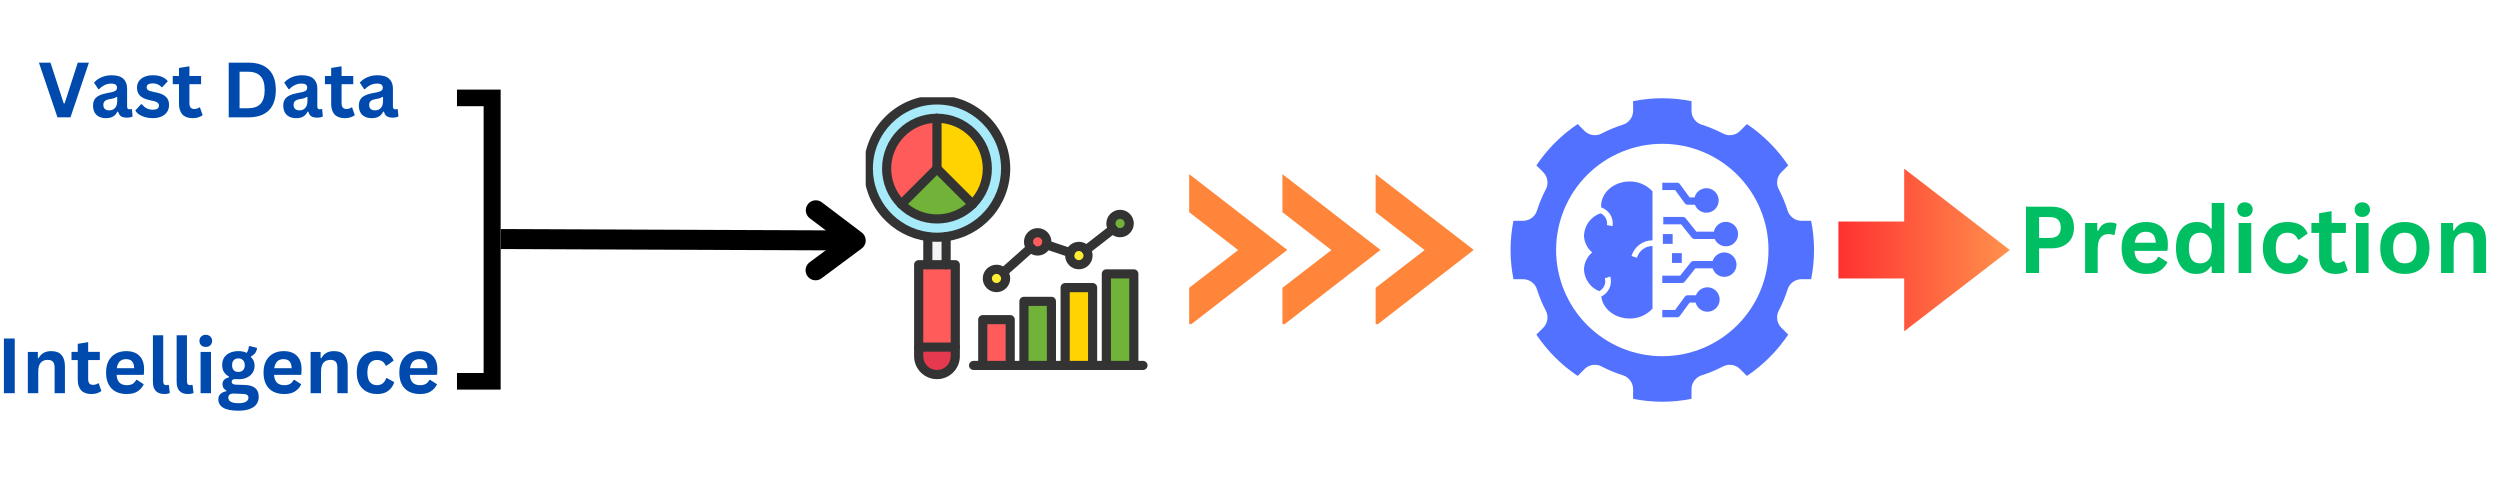 <svg xmlns="http://www.w3.org/2000/svg" xmlns:xlink="http://www.w3.org/1999/xlink" width="500" zoomAndPan="magnify" viewBox="0 0 375 75" height="100" preserveAspectRatio="xMidYMid meet" version="1.0"><defs><g/><clipPath id="ec7fed1220"><path d="M 226.441 14.594 L 272.191 14.594 L 272.191 60.344 L 226.441 60.344 Z M 226.441 14.594 " clip-rule="nonzero"/></clipPath><clipPath id="3dced13062"><path d="M 275.758 25.305 L 301.473 25.305 L 301.473 49.695 L 275.758 49.695 Z M 275.758 25.305 " clip-rule="nonzero"/></clipPath><clipPath id="789efd1d69"><path d="M 301.473 37.5 L 285.629 25.305 L 285.629 33.227 L 275.758 33.227 L 275.758 41.773 L 285.629 41.773 L 285.629 49.695 Z M 301.473 37.5 " clip-rule="nonzero"/></clipPath><linearGradient x1="-0" gradientTransform="matrix(0.095, 0, 0, 0.095, 275.756, 25.305)" y1="0" x2="269.906" gradientUnits="userSpaceOnUse" y2="0" id="3adf8b91b0"><stop stop-opacity="1" stop-color="rgb(100%, 19.199%, 19.199%)" offset="0"/><stop stop-opacity="1" stop-color="rgb(100%, 19.345%, 19.241%)" offset="0.008"/><stop stop-opacity="1" stop-color="rgb(100%, 19.64%, 19.328%)" offset="0.016"/><stop stop-opacity="1" stop-color="rgb(100%, 19.934%, 19.414%)" offset="0.023"/><stop stop-opacity="1" stop-color="rgb(100%, 20.23%, 19.499%)" offset="0.031"/><stop stop-opacity="1" stop-color="rgb(100%, 20.525%, 19.586%)" offset="0.039"/><stop stop-opacity="1" stop-color="rgb(100%, 20.819%, 19.672%)" offset="0.047"/><stop stop-opacity="1" stop-color="rgb(100%, 21.114%, 19.757%)" offset="0.055"/><stop stop-opacity="1" stop-color="rgb(100%, 21.408%, 19.844%)" offset="0.062"/><stop stop-opacity="1" stop-color="rgb(100%, 21.703%, 19.93%)" offset="0.07"/><stop stop-opacity="1" stop-color="rgb(100%, 21.997%, 20.015%)" offset="0.078"/><stop stop-opacity="1" stop-color="rgb(100%, 22.292%, 20.102%)" offset="0.086"/><stop stop-opacity="1" stop-color="rgb(100%, 22.586%, 20.187%)" offset="0.094"/><stop stop-opacity="1" stop-color="rgb(100%, 22.881%, 20.273%)" offset="0.102"/><stop stop-opacity="1" stop-color="rgb(100%, 23.175%, 20.36%)" offset="0.109"/><stop stop-opacity="1" stop-color="rgb(100%, 23.47%, 20.445%)" offset="0.117"/><stop stop-opacity="1" stop-color="rgb(100%, 23.764%, 20.531%)" offset="0.125"/><stop stop-opacity="1" stop-color="rgb(100%, 24.059%, 20.618%)" offset="0.133"/><stop stop-opacity="1" stop-color="rgb(100%, 24.353%, 20.703%)" offset="0.141"/><stop stop-opacity="1" stop-color="rgb(100%, 24.648%, 20.789%)" offset="0.148"/><stop stop-opacity="1" stop-color="rgb(100%, 24.942%, 20.874%)" offset="0.156"/><stop stop-opacity="1" stop-color="rgb(100%, 25.237%, 20.961%)" offset="0.164"/><stop stop-opacity="1" stop-color="rgb(100%, 25.531%, 21.046%)" offset="0.172"/><stop stop-opacity="1" stop-color="rgb(100%, 25.826%, 21.132%)" offset="0.18"/><stop stop-opacity="1" stop-color="rgb(100%, 26.12%, 21.219%)" offset="0.188"/><stop stop-opacity="1" stop-color="rgb(100%, 26.414%, 21.304%)" offset="0.195"/><stop stop-opacity="1" stop-color="rgb(100%, 26.709%, 21.39%)" offset="0.203"/><stop stop-opacity="1" stop-color="rgb(100%, 27.003%, 21.477%)" offset="0.211"/><stop stop-opacity="1" stop-color="rgb(100%, 27.298%, 21.562%)" offset="0.219"/><stop stop-opacity="1" stop-color="rgb(100%, 27.592%, 21.648%)" offset="0.227"/><stop stop-opacity="1" stop-color="rgb(100%, 27.887%, 21.735%)" offset="0.234"/><stop stop-opacity="1" stop-color="rgb(100%, 28.181%, 21.82%)" offset="0.242"/><stop stop-opacity="1" stop-color="rgb(100%, 28.476%, 21.906%)" offset="0.25"/><stop stop-opacity="1" stop-color="rgb(100%, 28.77%, 21.992%)" offset="0.258"/><stop stop-opacity="1" stop-color="rgb(100%, 29.065%, 22.078%)" offset="0.266"/><stop stop-opacity="1" stop-color="rgb(100%, 29.359%, 22.163%)" offset="0.273"/><stop stop-opacity="1" stop-color="rgb(100%, 29.654%, 22.25%)" offset="0.281"/><stop stop-opacity="1" stop-color="rgb(100%, 29.948%, 22.336%)" offset="0.289"/><stop stop-opacity="1" stop-color="rgb(100%, 30.243%, 22.421%)" offset="0.297"/><stop stop-opacity="1" stop-color="rgb(100%, 30.537%, 22.508%)" offset="0.305"/><stop stop-opacity="1" stop-color="rgb(100%, 30.832%, 22.594%)" offset="0.312"/><stop stop-opacity="1" stop-color="rgb(100%, 31.126%, 22.679%)" offset="0.32"/><stop stop-opacity="1" stop-color="rgb(100%, 31.421%, 22.766%)" offset="0.328"/><stop stop-opacity="1" stop-color="rgb(100%, 31.715%, 22.852%)" offset="0.336"/><stop stop-opacity="1" stop-color="rgb(100%, 32.01%, 22.937%)" offset="0.344"/><stop stop-opacity="1" stop-color="rgb(100%, 32.304%, 23.022%)" offset="0.352"/><stop stop-opacity="1" stop-color="rgb(100%, 32.6%, 23.109%)" offset="0.359"/><stop stop-opacity="1" stop-color="rgb(100%, 32.895%, 23.195%)" offset="0.367"/><stop stop-opacity="1" stop-color="rgb(100%, 33.189%, 23.28%)" offset="0.375"/><stop stop-opacity="1" stop-color="rgb(100%, 33.484%, 23.367%)" offset="0.383"/><stop stop-opacity="1" stop-color="rgb(100%, 33.778%, 23.453%)" offset="0.391"/><stop stop-opacity="1" stop-color="rgb(100%, 34.073%, 23.538%)" offset="0.398"/><stop stop-opacity="1" stop-color="rgb(100%, 34.367%, 23.625%)" offset="0.406"/><stop stop-opacity="1" stop-color="rgb(100%, 34.662%, 23.711%)" offset="0.414"/><stop stop-opacity="1" stop-color="rgb(100%, 34.956%, 23.796%)" offset="0.422"/><stop stop-opacity="1" stop-color="rgb(100%, 35.251%, 23.883%)" offset="0.43"/><stop stop-opacity="1" stop-color="rgb(100%, 35.545%, 23.969%)" offset="0.438"/><stop stop-opacity="1" stop-color="rgb(100%, 35.84%, 24.054%)" offset="0.445"/><stop stop-opacity="1" stop-color="rgb(100%, 36.134%, 24.141%)" offset="0.453"/><stop stop-opacity="1" stop-color="rgb(100%, 36.429%, 24.226%)" offset="0.461"/><stop stop-opacity="1" stop-color="rgb(100%, 36.723%, 24.312%)" offset="0.469"/><stop stop-opacity="1" stop-color="rgb(100%, 37.018%, 24.399%)" offset="0.477"/><stop stop-opacity="1" stop-color="rgb(100%, 37.312%, 24.484%)" offset="0.484"/><stop stop-opacity="1" stop-color="rgb(100%, 37.607%, 24.57%)" offset="0.492"/><stop stop-opacity="1" stop-color="rgb(100%, 37.901%, 24.657%)" offset="0.5"/><stop stop-opacity="1" stop-color="rgb(100%, 38.196%, 24.742%)" offset="0.508"/><stop stop-opacity="1" stop-color="rgb(100%, 38.49%, 24.828%)" offset="0.516"/><stop stop-opacity="1" stop-color="rgb(100%, 38.785%, 24.915%)" offset="0.523"/><stop stop-opacity="1" stop-color="rgb(100%, 39.079%, 25%)" offset="0.531"/><stop stop-opacity="1" stop-color="rgb(100%, 39.374%, 25.085%)" offset="0.539"/><stop stop-opacity="1" stop-color="rgb(100%, 39.668%, 25.171%)" offset="0.547"/><stop stop-opacity="1" stop-color="rgb(100%, 39.963%, 25.258%)" offset="0.555"/><stop stop-opacity="1" stop-color="rgb(100%, 40.257%, 25.343%)" offset="0.562"/><stop stop-opacity="1" stop-color="rgb(100%, 40.552%, 25.429%)" offset="0.57"/><stop stop-opacity="1" stop-color="rgb(100%, 40.846%, 25.516%)" offset="0.578"/><stop stop-opacity="1" stop-color="rgb(100%, 41.141%, 25.601%)" offset="0.586"/><stop stop-opacity="1" stop-color="rgb(100%, 41.435%, 25.687%)" offset="0.594"/><stop stop-opacity="1" stop-color="rgb(100%, 41.73%, 25.774%)" offset="0.602"/><stop stop-opacity="1" stop-color="rgb(100%, 42.024%, 25.859%)" offset="0.609"/><stop stop-opacity="1" stop-color="rgb(100%, 42.319%, 25.945%)" offset="0.617"/><stop stop-opacity="1" stop-color="rgb(100%, 42.613%, 26.031%)" offset="0.625"/><stop stop-opacity="1" stop-color="rgb(100%, 42.908%, 26.117%)" offset="0.633"/><stop stop-opacity="1" stop-color="rgb(100%, 43.202%, 26.202%)" offset="0.641"/><stop stop-opacity="1" stop-color="rgb(100%, 43.497%, 26.289%)" offset="0.648"/><stop stop-opacity="1" stop-color="rgb(100%, 43.791%, 26.375%)" offset="0.656"/><stop stop-opacity="1" stop-color="rgb(100%, 44.086%, 26.46%)" offset="0.664"/><stop stop-opacity="1" stop-color="rgb(100%, 44.38%, 26.547%)" offset="0.672"/><stop stop-opacity="1" stop-color="rgb(100%, 44.675%, 26.633%)" offset="0.68"/><stop stop-opacity="1" stop-color="rgb(100%, 44.971%, 26.718%)" offset="0.688"/><stop stop-opacity="1" stop-color="rgb(100%, 45.265%, 26.805%)" offset="0.695"/><stop stop-opacity="1" stop-color="rgb(100%, 45.56%, 26.891%)" offset="0.703"/><stop stop-opacity="1" stop-color="rgb(100%, 45.854%, 26.976%)" offset="0.711"/><stop stop-opacity="1" stop-color="rgb(100%, 46.149%, 27.063%)" offset="0.719"/><stop stop-opacity="1" stop-color="rgb(100%, 46.443%, 27.148%)" offset="0.727"/><stop stop-opacity="1" stop-color="rgb(100%, 46.738%, 27.234%)" offset="0.734"/><stop stop-opacity="1" stop-color="rgb(100%, 47.032%, 27.319%)" offset="0.742"/><stop stop-opacity="1" stop-color="rgb(100%, 47.327%, 27.406%)" offset="0.75"/><stop stop-opacity="1" stop-color="rgb(100%, 47.621%, 27.492%)" offset="0.758"/><stop stop-opacity="1" stop-color="rgb(100%, 47.916%, 27.577%)" offset="0.766"/><stop stop-opacity="1" stop-color="rgb(100%, 48.21%, 27.664%)" offset="0.773"/><stop stop-opacity="1" stop-color="rgb(100%, 48.505%, 27.75%)" offset="0.781"/><stop stop-opacity="1" stop-color="rgb(100%, 48.799%, 27.835%)" offset="0.789"/><stop stop-opacity="1" stop-color="rgb(100%, 49.094%, 27.922%)" offset="0.797"/><stop stop-opacity="1" stop-color="rgb(100%, 49.388%, 28.008%)" offset="0.805"/><stop stop-opacity="1" stop-color="rgb(100%, 49.683%, 28.093%)" offset="0.812"/><stop stop-opacity="1" stop-color="rgb(100%, 49.977%, 28.18%)" offset="0.82"/><stop stop-opacity="1" stop-color="rgb(100%, 50.272%, 28.265%)" offset="0.828"/><stop stop-opacity="1" stop-color="rgb(100%, 50.566%, 28.351%)" offset="0.836"/><stop stop-opacity="1" stop-color="rgb(100%, 50.861%, 28.438%)" offset="0.844"/><stop stop-opacity="1" stop-color="rgb(100%, 51.155%, 28.523%)" offset="0.852"/><stop stop-opacity="1" stop-color="rgb(100%, 51.45%, 28.609%)" offset="0.859"/><stop stop-opacity="1" stop-color="rgb(100%, 51.744%, 28.696%)" offset="0.867"/><stop stop-opacity="1" stop-color="rgb(100%, 52.039%, 28.781%)" offset="0.875"/><stop stop-opacity="1" stop-color="rgb(100%, 52.333%, 28.867%)" offset="0.883"/><stop stop-opacity="1" stop-color="rgb(100%, 52.628%, 28.954%)" offset="0.891"/><stop stop-opacity="1" stop-color="rgb(100%, 52.922%, 29.039%)" offset="0.898"/><stop stop-opacity="1" stop-color="rgb(100%, 53.217%, 29.124%)" offset="0.906"/><stop stop-opacity="1" stop-color="rgb(100%, 53.511%, 29.211%)" offset="0.914"/><stop stop-opacity="1" stop-color="rgb(100%, 53.806%, 29.297%)" offset="0.922"/><stop stop-opacity="1" stop-color="rgb(100%, 54.1%, 29.382%)" offset="0.93"/><stop stop-opacity="1" stop-color="rgb(100%, 54.395%, 29.468%)" offset="0.938"/><stop stop-opacity="1" stop-color="rgb(100%, 54.689%, 29.555%)" offset="0.945"/><stop stop-opacity="1" stop-color="rgb(100%, 54.984%, 29.64%)" offset="0.953"/><stop stop-opacity="1" stop-color="rgb(100%, 55.278%, 29.726%)" offset="0.961"/><stop stop-opacity="1" stop-color="rgb(100%, 55.573%, 29.813%)" offset="0.969"/><stop stop-opacity="1" stop-color="rgb(100%, 55.867%, 29.898%)" offset="0.977"/><stop stop-opacity="1" stop-color="rgb(100%, 56.161%, 29.984%)" offset="0.984"/><stop stop-opacity="1" stop-color="rgb(100%, 56.456%, 30.07%)" offset="0.992"/><stop stop-opacity="1" stop-color="rgb(100%, 56.75%, 30.156%)" offset="1"/></linearGradient><clipPath id="522f784f82"><path d="M 130 14.594 L 151 14.594 L 151 36 L 130 36 Z M 130 14.594 " clip-rule="nonzero"/></clipPath><clipPath id="d8fd18c2fe"><path d="M 129.855 14.594 L 152 14.594 L 152 37 L 129.855 37 Z M 129.855 14.594 " clip-rule="nonzero"/></clipPath><clipPath id="284d1069e8"><path d="M 145 54 L 172.605 54 L 172.605 56 L 145 56 Z M 145 54 " clip-rule="nonzero"/></clipPath><clipPath id="e78f05093e"><path d="M 178.25 26.121 L 221 26.121 L 221 48.621 L 178.25 48.621 Z M 178.25 26.121 " clip-rule="nonzero"/></clipPath><clipPath id="863bdf267b"><path d="M 68.547 13.445 L 75.098 13.445 L 75.098 58.445 L 68.547 58.445 Z M 68.547 13.445 " clip-rule="nonzero"/></clipPath></defs><path fill="#5271ff" d="M 252.719 30.484 C 252.828 30.633 252.977 30.711 253.164 30.711 L 254.242 30.711 C 254.293 30.844 254.355 30.973 254.438 31.094 C 254.52 31.215 254.613 31.324 254.719 31.422 C 254.828 31.52 254.945 31.605 255.07 31.676 C 255.199 31.746 255.332 31.801 255.473 31.84 C 255.613 31.879 255.754 31.902 255.902 31.906 C 256.047 31.91 256.191 31.898 256.332 31.867 C 256.477 31.84 256.613 31.793 256.742 31.73 C 256.875 31.672 256.996 31.594 257.109 31.504 C 257.223 31.414 257.324 31.309 257.414 31.195 C 257.504 31.078 257.578 30.957 257.637 30.824 C 257.695 30.691 257.742 30.551 257.766 30.41 C 257.793 30.266 257.805 30.121 257.797 29.977 C 257.789 29.832 257.766 29.691 257.723 29.551 C 257.684 29.41 257.625 29.277 257.555 29.152 C 257.48 29.027 257.395 28.91 257.293 28.805 C 257.195 28.699 257.082 28.609 256.961 28.527 C 256.84 28.449 256.711 28.387 256.57 28.336 C 256.434 28.289 256.293 28.258 256.148 28.242 C 256.004 28.227 255.859 28.23 255.715 28.25 C 255.57 28.27 255.434 28.305 255.297 28.359 C 255.16 28.41 255.035 28.48 254.914 28.562 C 254.797 28.645 254.688 28.742 254.59 28.848 C 254.492 28.957 254.41 29.078 254.344 29.203 C 254.273 29.332 254.223 29.469 254.184 29.609 L 253.441 29.609 L 251.992 27.629 C 251.883 27.48 251.734 27.406 251.547 27.406 L 249.344 27.406 L 249.344 28.508 L 251.27 28.508 Z M 252.719 30.484 " fill-opacity="1" fill-rule="nonzero"/><path fill="#5271ff" d="M 258.879 33.277 C 258.668 33.277 258.461 33.312 258.262 33.383 C 258.062 33.453 257.883 33.559 257.719 33.691 C 257.555 33.824 257.418 33.984 257.309 34.164 C 257.199 34.344 257.125 34.539 257.082 34.746 L 254.453 34.746 L 252.859 32.75 C 252.75 32.613 252.605 32.543 252.43 32.543 L 249.492 32.543 L 249.492 33.645 L 252.164 33.645 L 253.758 35.641 C 253.871 35.777 254.012 35.848 254.191 35.848 L 257.199 35.848 C 257.289 36.051 257.41 36.23 257.566 36.391 C 257.719 36.551 257.898 36.676 258.098 36.77 C 258.297 36.863 258.508 36.922 258.73 36.941 C 258.949 36.957 259.168 36.938 259.379 36.879 C 259.594 36.816 259.789 36.723 259.969 36.59 C 260.145 36.457 260.297 36.301 260.418 36.113 C 260.539 35.93 260.621 35.73 260.672 35.512 C 260.719 35.297 260.727 35.078 260.699 34.859 C 260.668 34.641 260.598 34.434 260.492 34.238 C 260.387 34.043 260.254 33.875 260.086 33.727 C 259.918 33.582 259.73 33.473 259.523 33.395 C 259.316 33.316 259.102 33.277 258.879 33.277 Z M 258.879 33.277 " fill-opacity="1" fill-rule="nonzero"/><path fill="#5271ff" d="M 256.113 43.094 C 255.73 43.098 255.383 43.207 255.066 43.426 C 254.754 43.645 254.531 43.934 254.398 44.289 L 253.164 44.289 C 252.977 44.289 252.828 44.367 252.719 44.516 L 251.27 46.492 L 249.344 46.492 L 249.344 47.594 L 251.547 47.594 C 251.734 47.594 251.883 47.52 251.992 47.367 L 253.441 45.391 L 254.344 45.391 C 254.402 45.613 254.496 45.816 254.633 46.004 C 254.766 46.188 254.93 46.344 255.125 46.469 C 255.316 46.594 255.527 46.676 255.75 46.723 C 255.977 46.77 256.199 46.773 256.426 46.734 C 256.652 46.695 256.863 46.617 257.062 46.496 C 257.258 46.379 257.426 46.227 257.566 46.047 C 257.707 45.863 257.809 45.664 257.875 45.441 C 257.938 45.223 257.961 45 257.941 44.77 C 257.922 44.539 257.859 44.324 257.758 44.117 C 257.656 43.91 257.523 43.73 257.352 43.578 C 257.184 43.422 256.992 43.301 256.777 43.219 C 256.562 43.137 256.34 43.094 256.113 43.094 Z M 256.113 43.094 " fill-opacity="1" fill-rule="nonzero"/><path fill="#5271ff" d="M 258.641 37.867 C 258.242 37.867 257.879 37.988 257.559 38.223 C 257.238 38.461 257.02 38.77 256.898 39.152 L 254.043 39.152 C 253.867 39.152 253.723 39.219 253.613 39.359 L 252.016 41.355 L 249.344 41.355 L 249.344 42.453 L 252.281 42.453 C 252.457 42.453 252.602 42.387 252.711 42.25 L 254.309 40.254 L 256.898 40.254 C 256.969 40.469 257.074 40.664 257.215 40.844 C 257.355 41.02 257.523 41.164 257.719 41.281 C 257.918 41.395 258.125 41.469 258.352 41.508 C 258.574 41.543 258.797 41.539 259.02 41.492 C 259.242 41.445 259.445 41.359 259.637 41.238 C 259.828 41.113 259.988 40.961 260.125 40.777 C 260.258 40.594 260.355 40.395 260.414 40.176 C 260.473 39.957 260.488 39.734 260.465 39.508 C 260.441 39.281 260.379 39.07 260.277 38.867 C 260.172 38.664 260.039 38.488 259.867 38.336 C 259.699 38.184 259.512 38.07 259.297 37.988 C 259.086 37.906 258.867 37.867 258.641 37.867 Z M 258.641 37.867 " fill-opacity="1" fill-rule="nonzero"/><g clip-path="url(#ec7fed1220)"><path fill="#5271ff" d="M 270.195 33.117 C 269.711 33.109 269.281 32.961 268.898 32.668 C 268.516 32.375 268.258 32 268.125 31.535 C 267.785 30.469 267.355 29.438 266.84 28.441 C 266.605 28.02 266.523 27.57 266.586 27.094 C 266.648 26.617 266.848 26.203 267.184 25.855 L 268.234 24.805 C 266.57 22.34 264.508 20.273 262.039 18.609 L 260.988 19.66 C 260.641 19.996 260.23 20.195 259.75 20.258 C 259.273 20.324 258.824 20.238 258.402 20.004 C 257.406 19.488 256.375 19.059 255.309 18.719 C 254.848 18.586 254.469 18.328 254.176 17.945 C 253.883 17.562 253.734 17.133 253.727 16.652 L 253.727 15.172 C 250.805 14.594 247.883 14.594 244.965 15.172 L 244.965 16.652 C 244.957 17.133 244.805 17.562 244.512 17.945 C 244.223 18.328 243.844 18.586 243.383 18.719 C 242.312 19.059 241.281 19.488 240.289 20.004 C 239.867 20.238 239.418 20.324 238.938 20.258 C 238.461 20.195 238.047 19.996 237.703 19.66 L 236.652 18.609 C 234.184 20.273 232.117 22.34 230.457 24.805 L 231.508 25.855 C 231.84 26.203 232.039 26.617 232.105 27.094 C 232.168 27.57 232.082 28.02 231.852 28.441 C 231.332 29.438 230.906 30.469 230.566 31.535 C 230.43 32 230.172 32.375 229.793 32.668 C 229.41 32.961 228.977 33.109 228.496 33.117 L 227.02 33.117 C 226.438 36.039 226.438 38.961 227.02 41.879 L 228.496 41.879 C 228.977 41.891 229.41 42.039 229.793 42.332 C 230.172 42.625 230.43 43 230.566 43.461 C 230.906 44.531 231.332 45.562 231.852 46.555 C 232.082 46.977 232.168 47.43 232.105 47.906 C 232.039 48.383 231.84 48.797 231.508 49.141 L 230.457 50.191 C 232.117 52.66 234.184 54.727 236.652 56.391 L 237.703 55.34 C 238.047 55.004 238.461 54.805 238.938 54.738 C 239.418 54.676 239.867 54.762 240.289 54.992 C 241.281 55.512 242.312 55.938 243.383 56.277 C 243.844 56.414 244.223 56.672 244.512 57.055 C 244.805 57.438 244.957 57.867 244.965 58.348 L 244.965 59.824 C 247.883 60.406 250.805 60.406 253.727 59.824 L 253.727 58.348 C 253.734 57.867 253.883 57.438 254.176 57.055 C 254.469 56.672 254.848 56.414 255.309 56.277 C 256.375 55.938 257.406 55.512 258.402 54.992 C 258.824 54.762 259.273 54.676 259.75 54.738 C 260.23 54.805 260.641 55.004 260.988 55.34 L 262.039 56.391 C 264.508 54.727 266.57 52.66 268.234 50.191 L 267.184 49.141 C 266.848 48.797 266.648 48.383 266.586 47.906 C 266.523 47.43 266.605 46.977 266.84 46.555 C 267.355 45.562 267.785 44.531 268.125 43.461 C 268.258 43 268.516 42.625 268.898 42.332 C 269.281 42.039 269.711 41.891 270.195 41.879 L 271.672 41.879 C 272.25 38.961 272.25 36.039 271.672 33.117 Z M 249.344 53.43 C 248.824 53.43 248.301 53.406 247.785 53.352 C 247.266 53.301 246.75 53.227 246.238 53.125 C 245.727 53.023 245.219 52.895 244.719 52.742 C 244.223 52.594 243.73 52.418 243.25 52.219 C 242.766 52.02 242.297 51.793 241.836 51.551 C 241.375 51.305 240.93 51.035 240.496 50.746 C 240.062 50.457 239.641 50.145 239.238 49.812 C 238.836 49.484 238.449 49.133 238.082 48.766 C 237.711 48.395 237.363 48.008 237.031 47.605 C 236.699 47.203 236.391 46.785 236.098 46.352 C 235.809 45.918 235.543 45.469 235.297 45.008 C 235.051 44.551 234.828 44.078 234.629 43.598 C 234.426 43.113 234.254 42.625 234.102 42.125 C 233.949 41.625 233.824 41.121 233.723 40.609 C 233.617 40.098 233.543 39.582 233.492 39.062 C 233.441 38.543 233.414 38.023 233.414 37.5 C 233.414 36.977 233.441 36.457 233.492 35.938 C 233.543 35.418 233.617 34.902 233.723 34.391 C 233.824 33.879 233.949 33.375 234.102 32.875 C 234.254 32.375 234.426 31.887 234.629 31.402 C 234.828 30.922 235.051 30.449 235.297 29.992 C 235.543 29.531 235.809 29.082 236.098 28.648 C 236.391 28.215 236.699 27.797 237.031 27.395 C 237.363 26.992 237.711 26.605 238.082 26.234 C 238.449 25.867 238.836 25.516 239.238 25.184 C 239.641 24.855 240.062 24.543 240.496 24.254 C 240.93 23.965 241.375 23.695 241.836 23.449 C 242.297 23.203 242.766 22.98 243.25 22.781 C 243.73 22.582 244.223 22.406 244.719 22.254 C 245.219 22.105 245.727 21.977 246.238 21.875 C 246.75 21.773 247.266 21.699 247.785 21.645 C 248.301 21.594 248.824 21.57 249.344 21.57 C 249.867 21.57 250.387 21.594 250.906 21.645 C 251.426 21.699 251.941 21.773 252.453 21.875 C 252.965 21.977 253.469 22.105 253.969 22.254 C 254.469 22.406 254.961 22.582 255.441 22.781 C 255.922 22.98 256.395 23.203 256.855 23.449 C 257.316 23.695 257.762 23.965 258.195 24.254 C 258.629 24.543 259.047 24.855 259.449 25.184 C 259.855 25.516 260.242 25.867 260.609 26.234 C 260.977 26.605 261.328 26.992 261.66 27.395 C 261.988 27.797 262.301 28.215 262.59 28.648 C 262.879 29.082 263.148 29.531 263.395 29.992 C 263.641 30.449 263.863 30.922 264.062 31.402 C 264.262 31.887 264.438 32.375 264.59 32.875 C 264.742 33.375 264.867 33.879 264.969 34.391 C 265.07 34.902 265.148 35.418 265.199 35.938 C 265.25 36.457 265.273 36.977 265.273 37.5 C 265.273 38.023 265.25 38.543 265.199 39.062 C 265.148 39.582 265.07 40.098 264.969 40.609 C 264.867 41.121 264.742 41.625 264.59 42.125 C 264.438 42.625 264.262 43.113 264.062 43.598 C 263.863 44.078 263.641 44.551 263.395 45.008 C 263.148 45.469 262.879 45.918 262.59 46.352 C 262.301 46.785 261.988 47.203 261.66 47.605 C 261.328 48.008 260.977 48.395 260.609 48.766 C 260.242 49.133 259.855 49.484 259.449 49.812 C 259.047 50.145 258.629 50.457 258.195 50.746 C 257.762 51.035 257.316 51.305 256.855 51.551 C 256.395 51.793 255.922 52.02 255.441 52.219 C 254.961 52.418 254.469 52.594 253.969 52.742 C 253.469 52.895 252.965 53.023 252.453 53.125 C 251.941 53.227 251.426 53.301 250.906 53.352 C 250.387 53.406 249.867 53.43 249.344 53.43 Z M 249.344 53.43 " fill-opacity="1" fill-rule="nonzero"/></g><path fill="#5271ff" d="M 249.43 35.113 L 250.898 35.113 L 250.898 36.582 L 249.43 36.582 Z M 249.43 35.113 " fill-opacity="1" fill-rule="nonzero"/><path fill="#5271ff" d="M 250.797 37.969 L 252.266 37.969 L 252.266 39.438 L 250.797 39.438 Z M 250.797 37.969 " fill-opacity="1" fill-rule="nonzero"/><path fill="#5271ff" d="M 244.449 27.223 C 242.086 27.223 240.168 28.867 240.168 30.895 C 240.168 30.973 240.184 31.047 240.191 31.121 C 240.477 31.219 240.734 31.359 240.969 31.547 C 241.203 31.734 241.398 31.953 241.555 32.211 C 241.711 32.469 241.816 32.742 241.871 33.039 C 241.93 33.332 241.934 33.629 241.887 33.922 L 241.047 33.766 C 241.102 33.395 241.039 33.043 240.855 32.711 C 240.672 32.383 240.41 32.145 240.062 31.996 C 239.715 32.117 239.395 32.285 239.098 32.5 C 238.801 32.719 238.543 32.973 238.324 33.27 C 238.102 33.562 237.934 33.883 237.809 34.227 C 237.684 34.574 237.617 34.93 237.598 35.297 C 237.605 35.793 237.719 36.27 237.934 36.715 C 238.148 37.164 238.445 37.547 238.828 37.867 C 238.445 38.184 238.148 38.566 237.934 39.016 C 237.719 39.465 237.605 39.938 237.598 40.438 C 237.629 41.152 237.848 41.805 238.262 42.391 C 238.676 42.98 239.215 43.406 239.883 43.672 C 240.234 43.492 240.492 43.219 240.652 42.855 C 240.809 42.492 240.836 42.117 240.727 41.734 L 241.543 41.477 C 241.629 41.766 241.66 42.059 241.637 42.359 C 241.617 42.66 241.543 42.949 241.418 43.223 C 241.297 43.496 241.129 43.742 240.918 43.957 C 240.703 44.172 240.461 44.344 240.191 44.473 C 240.402 46.328 242.23 47.777 244.449 47.777 C 245.102 47.789 245.727 47.664 246.324 47.402 C 246.922 47.145 247.441 46.773 247.875 46.289 L 247.875 36.906 C 247.355 36.902 246.883 37.055 246.461 37.363 C 246.035 37.668 245.742 38.066 245.578 38.562 L 245.543 38.668 L 244.73 38.398 L 244.766 38.293 C 244.875 37.965 245.031 37.664 245.234 37.387 C 245.438 37.109 245.68 36.867 245.957 36.668 C 246.238 36.465 246.539 36.312 246.867 36.207 C 247.195 36.102 247.531 36.047 247.875 36.047 L 247.875 28.711 C 247.441 28.227 246.922 27.855 246.324 27.598 C 245.727 27.336 245.102 27.211 244.449 27.223 Z M 244.449 27.223 " fill-opacity="1" fill-rule="nonzero"/><g clip-path="url(#3dced13062)"><g clip-path="url(#789efd1d69)"><path fill="url(#3adf8b91b0)" d="M 275.758 25.305 L 275.758 49.695 L 301.473 49.695 L 301.473 25.305 Z M 275.758 25.305 " fill-rule="nonzero"/></g></g><path fill="#71b238" d="M 165.953 41.078 L 170.07 41.078 L 170.07 54.812 L 165.953 54.812 Z M 165.953 41.078 " fill-opacity="1" fill-rule="evenodd"/><path fill="#71b238" d="M 168.012 32.156 C 168.77 32.156 169.387 32.77 169.387 33.527 C 169.387 34.285 168.77 34.902 168.012 34.902 C 167.57 34.902 167.18 34.695 166.93 34.371 C 166.746 34.141 166.641 33.848 166.641 33.527 C 166.641 32.77 167.254 32.156 168.012 32.156 Z M 168.012 32.156 " fill-opacity="1" fill-rule="evenodd"/><path fill="#ffd300" d="M 159.77 43.145 L 163.887 43.145 L 163.887 54.812 L 159.77 54.812 Z M 159.77 43.145 " fill-opacity="1" fill-rule="evenodd"/><path fill="#ffee32" d="M 162.918 37.492 C 163.098 37.723 163.207 38.016 163.207 38.336 C 163.207 39.094 162.59 39.707 161.832 39.707 C 161.074 39.707 160.461 39.094 160.461 38.336 C 160.461 38.184 160.484 38.035 160.531 37.902 C 160.711 37.355 161.227 36.961 161.832 36.961 C 162.273 36.961 162.664 37.168 162.918 37.492 Z M 162.918 37.492 " fill-opacity="1" fill-rule="evenodd"/><path fill="#71b238" d="M 153.594 45.199 L 157.715 45.199 L 157.715 54.812 L 153.594 54.812 Z M 153.594 45.199 " fill-opacity="1" fill-rule="evenodd"/><path fill="#ff5b5b" d="M 157.027 36.273 C 157.027 36.426 157 36.574 156.957 36.711 C 156.773 37.254 156.258 37.648 155.652 37.648 C 155.246 37.648 154.879 37.469 154.625 37.188 C 154.41 36.945 154.281 36.625 154.281 36.273 C 154.281 35.516 154.895 34.902 155.652 34.902 C 156.41 34.902 157.027 35.516 157.027 36.273 Z M 157.027 36.273 " fill-opacity="1" fill-rule="evenodd"/><path fill="#ff5b5b" d="M 147.414 47.949 L 151.531 47.949 L 151.531 54.82 L 147.414 54.82 Z M 147.414 47.949 " fill-opacity="1" fill-rule="evenodd"/><path fill="#ffee32" d="M 150.5 40.855 C 150.715 41.098 150.848 41.418 150.848 41.77 C 150.848 42.527 150.23 43.141 149.473 43.141 C 148.715 43.141 148.102 42.527 148.102 41.77 C 148.102 41.008 148.715 40.395 149.473 40.395 C 149.883 40.395 150.25 40.574 150.5 40.855 Z M 150.5 40.855 " fill-opacity="1" fill-rule="evenodd"/><g clip-path="url(#522f784f82)"><path fill="#a7eaf9" d="M 140.547 14.988 C 146.234 14.988 150.848 19.602 150.848 25.289 C 150.848 30.512 146.961 34.824 141.922 35.496 C 141.473 35.559 141.012 35.59 140.547 35.59 C 140.082 35.59 139.621 35.559 139.176 35.496 C 134.133 34.824 130.246 30.512 130.246 25.289 C 130.246 19.602 134.859 14.988 140.547 14.988 Z M 148.102 25.289 C 148.102 21.117 144.719 17.734 140.547 17.734 C 136.375 17.734 132.996 21.117 132.996 25.289 C 132.996 27.375 133.84 29.262 135.207 30.629 C 136.574 31.996 138.461 32.84 140.547 32.84 C 142.633 32.84 144.52 31.996 145.887 30.629 C 147.254 29.262 148.102 27.375 148.102 25.289 Z M 148.102 25.289 " fill-opacity="1" fill-rule="evenodd"/></g><path fill="#ffd300" d="M 140.547 17.734 C 144.719 17.734 148.102 21.117 148.102 25.289 C 148.102 27.375 147.254 29.262 145.887 30.629 L 140.547 25.289 Z M 140.547 17.734 " fill-opacity="1" fill-rule="evenodd"/><path fill="#71b238" d="M 140.547 25.289 L 145.887 30.629 C 144.52 31.996 142.633 32.84 140.547 32.84 C 138.461 32.84 136.574 31.996 135.207 30.629 Z M 140.547 25.289 " fill-opacity="1" fill-rule="evenodd"/><path fill="#e53950" d="M 143.293 52.066 L 143.293 53.441 C 143.293 54.957 142.062 56.188 140.547 56.188 C 139.031 56.188 137.801 54.957 137.801 53.441 L 137.801 52.066 Z M 143.293 52.066 " fill-opacity="1" fill-rule="evenodd"/><path fill="#ff5b5b" d="M 137.801 39.707 L 143.293 39.707 L 143.293 52.066 L 137.801 52.066 Z M 137.801 39.707 " fill-opacity="1" fill-rule="evenodd"/><path fill="#f4f4f7" d="M 141.922 35.496 L 141.922 39.707 L 139.176 39.707 L 139.176 35.496 C 139.621 35.559 140.082 35.59 140.547 35.59 C 141.012 35.59 141.473 35.559 141.922 35.496 Z M 141.922 35.496 " fill-opacity="1" fill-rule="evenodd"/><path fill="#ff5b5b" d="M 140.547 17.734 L 140.547 25.289 L 135.207 30.629 C 133.84 29.262 132.996 27.375 132.996 25.289 C 132.996 21.117 136.375 17.734 140.547 17.734 Z M 140.547 17.734 " fill-opacity="1" fill-rule="evenodd"/><g clip-path="url(#d8fd18c2fe)"><path fill="#333333" d="M 140.547 36.273 C 140.059 36.273 139.562 36.242 139.082 36.176 C 136.469 35.828 134.059 34.543 132.305 32.555 C 130.535 30.547 129.562 27.969 129.562 25.289 C 129.562 23.805 129.852 22.367 130.426 21.012 C 130.977 19.703 131.77 18.527 132.777 17.52 C 133.789 16.512 134.961 15.719 136.27 15.168 C 137.625 14.594 139.062 14.301 140.547 14.301 C 142.031 14.301 143.469 14.594 144.824 15.168 C 146.133 15.719 147.309 16.512 148.316 17.52 C 149.324 18.527 150.117 19.703 150.668 21.012 C 151.242 22.367 151.535 23.805 151.535 25.289 C 151.535 27.969 150.559 30.547 148.789 32.555 C 147.035 34.543 144.625 35.828 142.012 36.18 C 141.531 36.242 141.039 36.273 140.547 36.273 Z M 140.547 15.676 C 135.246 15.676 130.934 19.988 130.934 25.289 C 130.934 30.09 134.516 34.184 139.266 34.816 C 140.109 34.93 140.988 34.93 141.828 34.816 C 146.578 34.184 150.16 30.086 150.16 25.289 C 150.16 19.988 145.848 15.676 140.547 15.676 Z M 140.547 15.676 " fill-opacity="1" fill-rule="evenodd"/></g><path fill="#333333" d="M 140.547 33.527 C 138.348 33.527 136.277 32.672 134.723 31.113 C 133.164 29.559 132.309 27.488 132.309 25.289 C 132.309 23.09 133.164 21.02 134.723 19.461 C 136.277 17.906 138.348 17.051 140.547 17.051 C 142.746 17.051 144.816 17.906 146.375 19.461 C 147.93 21.02 148.785 23.09 148.785 25.289 C 148.785 27.488 147.93 29.559 146.375 31.113 C 144.816 32.672 142.746 33.527 140.547 33.527 Z M 140.547 18.422 C 136.762 18.422 133.68 21.504 133.68 25.289 C 133.68 27.121 134.395 28.848 135.691 30.145 C 136.988 31.441 138.715 32.156 140.547 32.156 C 142.383 32.156 144.105 31.441 145.402 30.145 C 146.699 28.848 147.414 27.121 147.414 25.289 C 147.414 21.504 144.332 18.422 140.547 18.422 Z M 140.547 18.422 " fill-opacity="1" fill-rule="evenodd"/><path fill="#333333" d="M 139.172 40.395 C 138.793 40.395 138.488 40.086 138.488 39.707 L 138.488 35.496 C 138.488 35.117 138.793 34.812 139.172 34.812 C 139.555 34.812 139.859 35.117 139.859 35.496 L 139.859 39.707 C 139.859 40.086 139.555 40.395 139.172 40.395 Z M 139.172 40.395 " fill-opacity="1" fill-rule="evenodd"/><path fill="#333333" d="M 141.922 40.395 C 141.543 40.395 141.234 40.086 141.234 39.707 L 141.234 35.496 C 141.234 35.117 141.543 34.812 141.922 34.812 C 142.301 34.812 142.605 35.117 142.605 35.496 L 142.605 39.707 C 142.605 40.086 142.301 40.395 141.922 40.395 Z M 141.922 40.395 " fill-opacity="1" fill-rule="evenodd"/><path fill="#333333" d="M 140.547 56.875 C 138.652 56.875 137.113 55.332 137.113 53.441 L 137.113 39.707 C 137.113 39.328 137.422 39.02 137.801 39.02 L 143.293 39.02 C 143.672 39.02 143.98 39.328 143.98 39.707 L 143.98 53.441 C 143.98 55.332 142.441 56.875 140.547 56.875 Z M 138.488 40.395 L 138.488 53.441 C 138.488 54.578 139.41 55.5 140.547 55.5 C 141.684 55.5 142.605 54.578 142.605 53.441 L 142.605 40.395 Z M 138.488 40.395 " fill-opacity="1" fill-rule="evenodd"/><path fill="#333333" d="M 143.293 52.754 L 137.801 52.754 C 137.422 52.754 137.113 52.445 137.113 52.066 C 137.113 51.688 137.422 51.379 137.801 51.379 L 143.293 51.379 C 143.672 51.379 143.98 51.688 143.98 52.066 C 143.98 52.445 143.672 52.754 143.293 52.754 Z M 143.293 52.754 " fill-opacity="1" fill-rule="evenodd"/><path fill="#333333" d="M 140.547 25.977 C 140.168 25.977 139.859 25.668 139.859 25.289 L 139.859 17.734 C 139.859 17.355 140.168 17.051 140.547 17.051 C 140.926 17.051 141.234 17.355 141.234 17.734 L 141.234 25.289 C 141.234 25.668 140.926 25.977 140.547 25.977 Z M 140.547 25.977 " fill-opacity="1" fill-rule="evenodd"/><path fill="#333333" d="M 135.207 31.316 C 135.031 31.316 134.855 31.25 134.719 31.113 C 134.453 30.848 134.453 30.414 134.719 30.145 L 140.062 24.805 C 140.328 24.535 140.766 24.535 141.031 24.805 C 141.301 25.07 141.301 25.508 141.031 25.773 L 135.691 31.113 C 135.559 31.25 135.383 31.316 135.207 31.316 Z M 135.207 31.316 " fill-opacity="1" fill-rule="evenodd"/><path fill="#333333" d="M 145.887 31.316 C 145.711 31.316 145.535 31.25 145.402 31.113 L 140.062 25.773 C 139.793 25.508 139.793 25.07 140.062 24.805 C 140.328 24.535 140.766 24.535 141.031 24.805 L 146.375 30.145 C 146.641 30.414 146.641 30.848 146.375 31.113 C 146.238 31.25 146.062 31.316 145.887 31.316 Z M 145.887 31.316 " fill-opacity="1" fill-rule="evenodd"/><path fill="#333333" d="M 151.531 55.5 C 151.152 55.5 150.848 55.191 150.848 54.812 L 150.848 48.633 L 148.102 48.633 L 148.102 54.812 C 148.102 55.191 147.793 55.5 147.414 55.5 C 147.035 55.5 146.727 55.191 146.727 54.812 L 146.727 47.949 C 146.727 47.566 147.035 47.262 147.414 47.262 L 151.531 47.262 C 151.914 47.262 152.219 47.566 152.219 47.949 L 152.219 54.812 C 152.219 55.191 151.914 55.5 151.531 55.5 Z M 151.531 55.5 " fill-opacity="1" fill-rule="evenodd"/><path fill="#333333" d="M 157.711 55.5 C 157.332 55.5 157.027 55.191 157.027 54.812 L 157.027 45.887 L 154.281 45.887 L 154.281 54.812 C 154.281 55.191 153.973 55.5 153.594 55.5 C 153.215 55.5 152.906 55.191 152.906 54.812 L 152.906 45.199 C 152.906 44.82 153.215 44.516 153.594 44.516 L 157.711 44.516 C 158.094 44.516 158.398 44.82 158.398 45.199 L 158.398 54.812 C 158.398 55.191 158.094 55.5 157.711 55.5 Z M 157.711 55.5 " fill-opacity="1" fill-rule="evenodd"/><path fill="#333333" d="M 163.891 55.5 C 163.512 55.5 163.207 55.191 163.207 54.812 L 163.207 43.828 L 160.461 43.828 L 160.461 54.812 C 160.461 55.191 160.152 55.5 159.773 55.5 C 159.395 55.5 159.086 55.191 159.086 54.812 L 159.086 43.141 C 159.086 42.762 159.395 42.453 159.773 42.453 L 163.891 42.453 C 164.273 42.453 164.578 42.762 164.578 43.141 L 164.578 54.812 C 164.578 55.191 164.273 55.5 163.891 55.5 Z M 163.891 55.5 " fill-opacity="1" fill-rule="evenodd"/><path fill="#333333" d="M 170.07 55.5 C 169.691 55.5 169.387 55.191 169.387 54.812 L 169.387 41.77 L 166.641 41.77 L 166.641 54.812 C 166.641 55.191 166.332 55.5 165.953 55.5 C 165.574 55.5 165.266 55.191 165.266 54.812 L 165.266 41.082 C 165.266 40.703 165.574 40.395 165.953 40.395 L 170.07 40.395 C 170.453 40.395 170.758 40.703 170.758 41.082 L 170.758 54.812 C 170.758 55.191 170.453 55.5 170.07 55.5 Z M 170.07 55.5 " fill-opacity="1" fill-rule="evenodd"/><g clip-path="url(#284d1069e8)"><path fill="#333333" d="M 171.445 55.5 L 146.039 55.5 C 145.66 55.5 145.352 55.191 145.352 54.812 C 145.352 54.434 145.66 54.129 146.039 54.129 L 171.445 54.129 C 171.824 54.129 172.133 54.434 172.133 54.812 C 172.133 55.191 171.824 55.5 171.445 55.5 Z M 171.445 55.5 " fill-opacity="1" fill-rule="evenodd"/></g><path fill="#333333" d="M 149.473 43.828 C 148.336 43.828 147.414 42.902 147.414 41.77 C 147.414 40.633 148.336 39.707 149.473 39.707 C 150.062 39.707 150.621 39.961 151.012 40.398 C 151.348 40.777 151.531 41.262 151.531 41.77 C 151.531 42.902 150.609 43.828 149.473 43.828 Z M 149.473 41.082 C 149.094 41.082 148.785 41.391 148.785 41.77 C 148.785 42.145 149.094 42.453 149.473 42.453 C 149.852 42.453 150.16 42.145 150.16 41.77 C 150.16 41.598 150.098 41.438 149.988 41.312 C 149.855 41.164 149.668 41.082 149.473 41.082 Z M 149.473 41.082 " fill-opacity="1" fill-rule="evenodd"/><path fill="#333333" d="M 155.652 38.336 C 155.066 38.336 154.504 38.082 154.113 37.645 C 153.777 37.266 153.594 36.781 153.594 36.273 C 153.594 35.141 154.516 34.215 155.652 34.215 C 156.789 34.215 157.711 35.141 157.711 36.273 C 157.711 36.496 157.676 36.715 157.609 36.926 C 157.328 37.77 156.543 38.336 155.652 38.336 Z M 155.652 35.59 C 155.273 35.59 154.965 35.895 154.965 36.273 C 154.965 36.441 155.027 36.605 155.141 36.73 C 155.27 36.879 155.457 36.961 155.652 36.961 C 155.949 36.961 156.211 36.773 156.305 36.492 C 156.328 36.422 156.34 36.348 156.34 36.273 C 156.34 35.895 156.031 35.59 155.652 35.59 Z M 155.652 35.59 " fill-opacity="1" fill-rule="evenodd"/><path fill="#333333" d="M 161.832 40.395 C 160.695 40.395 159.773 39.469 159.773 38.336 C 159.773 38.113 159.809 37.895 159.879 37.684 C 160.16 36.84 160.945 36.273 161.832 36.273 C 162.473 36.273 163.066 36.566 163.457 37.07 C 163.742 37.434 163.891 37.871 163.891 38.336 C 163.891 39.469 162.969 40.395 161.832 40.395 Z M 161.832 37.648 C 161.535 37.648 161.273 37.836 161.18 38.117 C 161.156 38.188 161.145 38.262 161.145 38.336 C 161.145 38.715 161.453 39.02 161.832 39.02 C 162.211 39.02 162.52 38.715 162.52 38.336 C 162.52 38.141 162.441 37.996 162.375 37.914 C 162.242 37.746 162.047 37.648 161.832 37.648 Z M 161.832 37.648 " fill-opacity="1" fill-rule="evenodd"/><path fill="#333333" d="M 168.012 35.59 C 167.371 35.59 166.781 35.297 166.387 34.793 C 166.102 34.43 165.953 33.992 165.953 33.527 C 165.953 32.391 166.875 31.469 168.012 31.469 C 169.148 31.469 170.07 32.391 170.07 33.527 C 170.07 34.664 169.148 35.59 168.012 35.59 Z M 168.012 32.84 C 167.633 32.84 167.324 33.148 167.324 33.527 C 167.324 33.684 167.375 33.828 167.469 33.949 C 167.602 34.117 167.797 34.215 168.012 34.215 C 168.391 34.215 168.699 33.906 168.699 33.527 C 168.699 33.148 168.391 32.84 168.012 32.84 Z M 168.012 32.84 " fill-opacity="1" fill-rule="evenodd"/><path fill="#333333" d="M 150.5 41.543 C 150.309 41.543 150.121 41.465 149.984 41.312 C 149.734 41.027 149.762 40.594 150.043 40.344 L 154.172 36.672 C 154.453 36.422 154.887 36.445 155.141 36.73 C 155.391 37.016 155.367 37.449 155.082 37.699 L 150.957 41.367 C 150.824 41.484 150.66 41.543 150.5 41.543 Z M 150.5 41.543 " fill-opacity="1" fill-rule="evenodd"/><path fill="#333333" d="M 162.918 38.18 C 162.711 38.18 162.512 38.086 162.375 37.914 C 162.141 37.613 162.195 37.184 162.496 36.949 L 166.508 33.828 C 166.805 33.598 167.238 33.652 167.469 33.949 C 167.703 34.25 167.648 34.68 167.352 34.914 L 163.34 38.035 C 163.211 38.133 163.062 38.18 162.918 38.18 Z M 162.918 38.18 " fill-opacity="1" fill-rule="evenodd"/><path fill="#333333" d="M 160.531 38.586 C 160.457 38.586 160.383 38.574 160.312 38.551 L 156.738 37.359 C 156.379 37.242 156.184 36.852 156.305 36.492 C 156.426 36.133 156.812 35.938 157.172 36.059 L 160.746 37.25 C 161.105 37.367 161.301 37.758 161.18 38.117 C 161.086 38.406 160.816 38.586 160.531 38.586 Z M 160.531 38.586 " fill-opacity="1" fill-rule="evenodd"/><g clip-path="url(#e78f05093e)"><path fill="#ff853a" d="M 178.375 26.121 L 178.375 31.828 L 185.719 37.512 L 178.375 43.172 L 178.375 48.879 L 193.086 37.488 Z M 192.363 26.121 L 192.363 31.828 L 199.707 37.512 L 192.363 43.172 L 192.363 48.879 L 207.074 37.488 Z M 206.348 26.121 L 206.348 31.828 L 213.691 37.512 L 206.348 43.172 L 206.348 48.879 L 221.059 37.488 Z M 206.348 26.121 " fill-opacity="1" fill-rule="nonzero"/></g><g clip-path="url(#863bdf267b)"><path fill="#000000" d="M 68.355 58.441 L 75.098 58.441 L 75.098 13.445 L 68.355 13.445 L 68.355 15.934 L 72.543 15.934 L 72.543 55.953 L 68.355 55.953 L 68.355 58.441 " fill-opacity="1" fill-rule="nonzero"/></g><g fill="#004aad" fill-opacity="1"><g transform="translate(-0.476, 58.98)"><g><path d="M 2.688 0 L 1.062 0 L 1.062 -8.203 L 2.688 -8.203 Z M 2.688 0 "/></g></g></g><g fill="#004aad" fill-opacity="1"><g transform="translate(3.285, 58.98)"><g><path d="M 0.891 0 L 0.891 -6.188 L 2.391 -6.188 L 2.391 -5.281 L 2.5 -5.25 C 2.883 -5.957 3.508 -6.312 4.375 -6.312 C 5.094 -6.312 5.617 -6.113 5.953 -5.719 C 6.285 -5.332 6.453 -4.77 6.453 -4.031 L 6.453 0 L 4.906 0 L 4.906 -3.828 C 4.906 -4.242 4.82 -4.539 4.656 -4.719 C 4.488 -4.906 4.223 -5 3.859 -5 C 3.41 -5 3.062 -4.852 2.812 -4.562 C 2.57 -4.281 2.453 -3.828 2.453 -3.203 L 2.453 0 Z M 0.891 0 "/></g></g></g><g fill="#004aad" fill-opacity="1"><g transform="translate(10.537, 58.98)"><g><path d="M 4.266 -1.484 L 4.672 -0.328 C 4.504 -0.191 4.289 -0.082 4.031 0 C 3.781 0.082 3.492 0.125 3.172 0.125 C 2.504 0.125 1.992 -0.055 1.641 -0.422 C 1.297 -0.797 1.125 -1.328 1.125 -2.016 L 1.125 -4.969 L 0.188 -4.969 L 0.188 -6.203 L 1.125 -6.203 L 1.125 -7.406 L 2.688 -7.656 L 2.688 -6.203 L 4.438 -6.203 L 4.438 -4.969 L 2.688 -4.969 L 2.688 -2.141 C 2.688 -1.828 2.75 -1.598 2.875 -1.453 C 3 -1.316 3.188 -1.25 3.438 -1.25 C 3.707 -1.25 3.945 -1.328 4.156 -1.484 Z M 4.266 -1.484 "/></g></g></g><g fill="#004aad" fill-opacity="1"><g transform="translate(15.348, 58.98)"><g><path d="M 6.125 -2.75 L 2.141 -2.75 C 2.18 -2.207 2.332 -1.812 2.594 -1.562 C 2.863 -1.32 3.223 -1.203 3.672 -1.203 C 4.023 -1.203 4.312 -1.266 4.531 -1.391 C 4.758 -1.523 4.941 -1.727 5.078 -2 L 5.188 -2 L 6.219 -1.344 C 6.02 -0.906 5.711 -0.551 5.297 -0.281 C 4.891 -0.008 4.348 0.125 3.672 0.125 C 3.035 0.125 2.484 0.004 2.016 -0.234 C 1.547 -0.484 1.188 -0.848 0.938 -1.328 C 0.688 -1.816 0.562 -2.406 0.562 -3.094 C 0.562 -3.801 0.691 -4.395 0.953 -4.875 C 1.223 -5.352 1.582 -5.711 2.031 -5.953 C 2.488 -6.191 3 -6.312 3.562 -6.312 C 4.438 -6.312 5.102 -6.078 5.562 -5.609 C 6.031 -5.148 6.266 -4.473 6.266 -3.578 C 6.266 -3.242 6.254 -2.988 6.234 -2.812 Z M 4.781 -3.75 C 4.77 -4.219 4.66 -4.562 4.453 -4.781 C 4.254 -5 3.957 -5.109 3.562 -5.109 C 2.77 -5.109 2.305 -4.656 2.172 -3.75 Z M 4.781 -3.75 "/></g></g></g><g fill="#004aad" fill-opacity="1"><g transform="translate(22.078, 58.98)"><g><path d="M 2.578 0.125 C 2.016 0.125 1.586 -0.023 1.297 -0.328 C 1.004 -0.629 0.859 -1.086 0.859 -1.703 L 0.859 -8.688 L 2.406 -8.688 L 2.406 -1.766 C 2.406 -1.391 2.562 -1.203 2.875 -1.203 C 2.969 -1.203 3.066 -1.219 3.172 -1.25 L 3.25 -1.219 L 3.391 -0.031 C 3.297 0.02 3.176 0.055 3.031 0.078 C 2.895 0.109 2.742 0.125 2.578 0.125 Z M 2.578 0.125 "/></g></g></g><g fill="#004aad" fill-opacity="1"><g transform="translate(25.637, 58.98)"><g><path d="M 2.578 0.125 C 2.016 0.125 1.586 -0.023 1.297 -0.328 C 1.004 -0.629 0.859 -1.086 0.859 -1.703 L 0.859 -8.688 L 2.406 -8.688 L 2.406 -1.766 C 2.406 -1.391 2.562 -1.203 2.875 -1.203 C 2.969 -1.203 3.066 -1.219 3.172 -1.25 L 3.25 -1.219 L 3.391 -0.031 C 3.297 0.02 3.176 0.055 3.031 0.078 C 2.895 0.109 2.742 0.125 2.578 0.125 Z M 2.578 0.125 "/></g></g></g><g fill="#004aad" fill-opacity="1"><g transform="translate(29.196, 58.98)"><g><path d="M 1.672 -6.938 C 1.391 -6.938 1.16 -7.02 0.984 -7.188 C 0.805 -7.363 0.719 -7.582 0.719 -7.844 C 0.719 -8.113 0.805 -8.332 0.984 -8.5 C 1.16 -8.676 1.391 -8.766 1.672 -8.766 C 1.859 -8.766 2.023 -8.723 2.172 -8.641 C 2.316 -8.566 2.426 -8.457 2.5 -8.312 C 2.582 -8.176 2.625 -8.02 2.625 -7.844 C 2.625 -7.676 2.582 -7.52 2.5 -7.375 C 2.426 -7.238 2.316 -7.129 2.172 -7.047 C 2.023 -6.973 1.859 -6.938 1.672 -6.938 Z M 0.891 0 L 0.891 -6.188 L 2.453 -6.188 L 2.453 0 Z M 0.891 0 "/></g></g></g><g fill="#004aad" fill-opacity="1"><g transform="translate(32.53, 58.98)"><g><path d="M 3.219 2.625 C 2.188 2.625 1.426 2.473 0.938 2.172 C 0.457 1.879 0.219 1.461 0.219 0.922 C 0.219 0.598 0.32 0.332 0.531 0.125 C 0.738 -0.082 1.035 -0.223 1.422 -0.297 L 1.422 -0.406 C 1.211 -0.531 1.062 -0.672 0.969 -0.828 C 0.883 -0.984 0.844 -1.164 0.844 -1.375 C 0.844 -1.875 1.164 -2.207 1.812 -2.375 L 1.812 -2.5 C 1.477 -2.688 1.223 -2.922 1.047 -3.203 C 0.879 -3.492 0.797 -3.836 0.797 -4.234 C 0.797 -4.648 0.891 -5.016 1.078 -5.328 C 1.273 -5.641 1.555 -5.879 1.922 -6.047 C 2.285 -6.223 2.723 -6.312 3.234 -6.312 C 3.742 -6.312 4.156 -6.223 4.469 -6.047 C 4.656 -6.316 4.766 -6.633 4.797 -7 L 4.906 -7.078 L 6.031 -6.797 C 6 -6.504 5.91 -6.254 5.766 -6.047 C 5.629 -5.848 5.414 -5.672 5.125 -5.516 L 5.125 -5.391 C 5.477 -5.086 5.656 -4.66 5.656 -4.109 C 5.656 -3.723 5.555 -3.379 5.359 -3.078 C 5.172 -2.773 4.895 -2.535 4.531 -2.359 C 4.164 -2.18 3.734 -2.094 3.234 -2.094 L 3 -2.109 C 2.844 -2.109 2.734 -2.109 2.672 -2.109 C 2.535 -2.109 2.426 -2.07 2.344 -2 C 2.258 -1.926 2.219 -1.828 2.219 -1.703 C 2.219 -1.578 2.27 -1.477 2.375 -1.406 C 2.477 -1.332 2.633 -1.289 2.844 -1.281 L 4.234 -1.234 C 5.598 -1.191 6.281 -0.598 6.281 0.547 C 6.281 0.941 6.176 1.297 5.969 1.609 C 5.77 1.922 5.441 2.164 4.984 2.344 C 4.523 2.531 3.938 2.625 3.219 2.625 Z M 3.234 -3.188 C 3.523 -3.188 3.754 -3.273 3.922 -3.453 C 4.098 -3.629 4.188 -3.879 4.188 -4.203 C 4.188 -4.523 4.098 -4.773 3.922 -4.953 C 3.754 -5.129 3.523 -5.219 3.234 -5.219 C 2.93 -5.219 2.695 -5.129 2.531 -4.953 C 2.363 -4.773 2.281 -4.523 2.281 -4.203 C 2.281 -3.879 2.363 -3.629 2.531 -3.453 C 2.695 -3.273 2.93 -3.188 3.234 -3.188 Z M 3.219 1.5 C 3.75 1.5 4.133 1.422 4.375 1.266 C 4.613 1.117 4.734 0.926 4.734 0.688 C 4.734 0.5 4.672 0.359 4.547 0.266 C 4.422 0.172 4.223 0.117 3.953 0.109 L 2.734 0.062 C 2.691 0.062 2.648 0.055 2.609 0.047 C 2.578 0.047 2.547 0.047 2.516 0.047 C 2.254 0.047 2.055 0.098 1.922 0.203 C 1.785 0.316 1.719 0.473 1.719 0.672 C 1.719 0.941 1.844 1.145 2.094 1.281 C 2.344 1.426 2.719 1.5 3.219 1.5 Z M 3.219 1.5 "/></g></g></g><g fill="#004aad" fill-opacity="1"><g transform="translate(38.969, 58.98)"><g><path d="M 6.125 -2.75 L 2.141 -2.75 C 2.18 -2.207 2.332 -1.812 2.594 -1.562 C 2.863 -1.32 3.223 -1.203 3.672 -1.203 C 4.023 -1.203 4.312 -1.266 4.531 -1.391 C 4.758 -1.523 4.941 -1.727 5.078 -2 L 5.188 -2 L 6.219 -1.344 C 6.02 -0.906 5.711 -0.551 5.297 -0.281 C 4.891 -0.008 4.348 0.125 3.672 0.125 C 3.035 0.125 2.484 0.004 2.016 -0.234 C 1.547 -0.484 1.188 -0.848 0.938 -1.328 C 0.688 -1.816 0.562 -2.406 0.562 -3.094 C 0.562 -3.801 0.691 -4.395 0.953 -4.875 C 1.223 -5.352 1.582 -5.711 2.031 -5.953 C 2.488 -6.191 3 -6.312 3.562 -6.312 C 4.438 -6.312 5.102 -6.078 5.562 -5.609 C 6.031 -5.148 6.266 -4.473 6.266 -3.578 C 6.266 -3.242 6.254 -2.988 6.234 -2.812 Z M 4.781 -3.75 C 4.77 -4.219 4.66 -4.562 4.453 -4.781 C 4.254 -5 3.957 -5.109 3.562 -5.109 C 2.77 -5.109 2.305 -4.656 2.172 -3.75 Z M 4.781 -3.75 "/></g></g></g><g fill="#004aad" fill-opacity="1"><g transform="translate(45.699, 58.98)"><g><path d="M 0.891 0 L 0.891 -6.188 L 2.391 -6.188 L 2.391 -5.281 L 2.5 -5.25 C 2.883 -5.957 3.508 -6.312 4.375 -6.312 C 5.094 -6.312 5.617 -6.113 5.953 -5.719 C 6.285 -5.332 6.453 -4.77 6.453 -4.031 L 6.453 0 L 4.906 0 L 4.906 -3.828 C 4.906 -4.242 4.82 -4.539 4.656 -4.719 C 4.488 -4.906 4.223 -5 3.859 -5 C 3.41 -5 3.062 -4.852 2.812 -4.562 C 2.57 -4.281 2.453 -3.828 2.453 -3.203 L 2.453 0 Z M 0.891 0 "/></g></g></g><g fill="#004aad" fill-opacity="1"><g transform="translate(52.951, 58.98)"><g><path d="M 3.609 0.125 C 3.016 0.125 2.484 0 2.016 -0.25 C 1.555 -0.5 1.195 -0.863 0.938 -1.344 C 0.688 -1.832 0.562 -2.414 0.562 -3.094 C 0.562 -3.77 0.688 -4.348 0.938 -4.828 C 1.195 -5.316 1.555 -5.688 2.016 -5.938 C 2.473 -6.188 2.992 -6.312 3.578 -6.312 C 4.891 -6.312 5.727 -5.836 6.094 -4.891 L 5.031 -4.125 L 4.906 -4.125 C 4.781 -4.414 4.613 -4.629 4.406 -4.766 C 4.207 -4.91 3.93 -4.984 3.578 -4.984 C 3.129 -4.984 2.781 -4.828 2.531 -4.516 C 2.281 -4.211 2.156 -3.738 2.156 -3.094 C 2.156 -2.457 2.281 -1.984 2.531 -1.672 C 2.789 -1.359 3.148 -1.203 3.609 -1.203 C 3.941 -1.203 4.223 -1.289 4.453 -1.469 C 4.691 -1.656 4.863 -1.914 4.969 -2.25 L 5.094 -2.266 L 6.188 -1.656 C 6.031 -1.133 5.738 -0.707 5.312 -0.375 C 4.895 -0.039 4.328 0.125 3.609 0.125 Z M 3.609 0.125 "/></g></g></g><g fill="#004aad" fill-opacity="1"><g transform="translate(59.334, 58.98)"><g><path d="M 6.125 -2.75 L 2.141 -2.75 C 2.18 -2.207 2.332 -1.812 2.594 -1.562 C 2.863 -1.32 3.223 -1.203 3.672 -1.203 C 4.023 -1.203 4.312 -1.266 4.531 -1.391 C 4.758 -1.523 4.941 -1.727 5.078 -2 L 5.188 -2 L 6.219 -1.344 C 6.02 -0.906 5.711 -0.551 5.297 -0.281 C 4.891 -0.008 4.348 0.125 3.672 0.125 C 3.035 0.125 2.484 0.004 2.016 -0.234 C 1.547 -0.484 1.188 -0.848 0.938 -1.328 C 0.688 -1.816 0.562 -2.406 0.562 -3.094 C 0.562 -3.801 0.691 -4.395 0.953 -4.875 C 1.223 -5.352 1.582 -5.711 2.031 -5.953 C 2.488 -6.191 3 -6.312 3.562 -6.312 C 4.438 -6.312 5.102 -6.078 5.562 -5.609 C 6.031 -5.148 6.266 -4.473 6.266 -3.578 C 6.266 -3.242 6.254 -2.988 6.234 -2.812 Z M 4.781 -3.75 C 4.77 -4.219 4.66 -4.562 4.453 -4.781 C 4.254 -5 3.957 -5.109 3.562 -5.109 C 2.77 -5.109 2.305 -4.656 2.172 -3.75 Z M 4.781 -3.75 "/></g></g></g><g fill="#004aad" fill-opacity="1"><g transform="translate(5.697, 17.6)"><g><path d="M 4.875 0 L 2.922 0 L 0.141 -8.203 L 1.875 -8.203 L 3.859 -2.094 L 4 -2.094 L 5.969 -8.203 L 7.641 -8.203 Z M 4.875 0 "/></g></g></g><g fill="#004aad" fill-opacity="1"><g transform="translate(13.488, 17.6)"><g><path d="M 2.422 0.125 C 2.016 0.125 1.664 0.051 1.375 -0.094 C 1.082 -0.238 0.859 -0.453 0.703 -0.734 C 0.547 -1.023 0.469 -1.367 0.469 -1.766 C 0.469 -2.129 0.547 -2.438 0.703 -2.688 C 0.859 -2.938 1.102 -3.141 1.438 -3.297 C 1.77 -3.453 2.203 -3.578 2.734 -3.672 C 3.098 -3.723 3.375 -3.785 3.562 -3.859 C 3.758 -3.93 3.891 -4.008 3.953 -4.094 C 4.023 -4.188 4.062 -4.305 4.062 -4.453 C 4.062 -4.648 3.992 -4.801 3.859 -4.906 C 3.723 -5.008 3.492 -5.062 3.172 -5.062 C 2.828 -5.062 2.5 -4.984 2.188 -4.828 C 1.875 -4.672 1.602 -4.469 1.375 -4.219 L 1.266 -4.219 L 0.609 -5.203 C 0.922 -5.555 1.301 -5.828 1.75 -6.016 C 2.207 -6.211 2.707 -6.312 3.25 -6.312 C 4.062 -6.312 4.648 -6.133 5.016 -5.781 C 5.391 -5.438 5.578 -4.945 5.578 -4.312 L 5.578 -1.625 C 5.578 -1.344 5.695 -1.203 5.938 -1.203 C 6.031 -1.203 6.125 -1.219 6.219 -1.25 L 6.297 -1.234 L 6.406 -0.141 C 6.32 -0.086 6.203 -0.039 6.047 0 C 5.891 0.031 5.723 0.047 5.547 0.047 C 5.172 0.047 4.879 -0.02 4.672 -0.156 C 4.461 -0.301 4.316 -0.531 4.234 -0.844 L 4.109 -0.844 C 3.805 -0.195 3.242 0.125 2.422 0.125 Z M 2.906 -1.047 C 3.27 -1.047 3.555 -1.164 3.766 -1.406 C 3.984 -1.645 4.094 -1.984 4.094 -2.422 L 4.094 -3.047 L 3.984 -3.062 C 3.891 -2.988 3.766 -2.926 3.609 -2.875 C 3.461 -2.82 3.25 -2.773 2.969 -2.734 C 2.625 -2.672 2.379 -2.57 2.234 -2.438 C 2.086 -2.301 2.016 -2.109 2.016 -1.859 C 2.016 -1.586 2.094 -1.383 2.25 -1.25 C 2.406 -1.113 2.625 -1.047 2.906 -1.047 Z M 2.906 -1.047 "/></g></g></g><g fill="#004aad" fill-opacity="1"><g transform="translate(20.017, 17.6)"><g><path d="M 2.891 0.125 C 2.473 0.125 2.086 0.07 1.734 -0.031 C 1.379 -0.133 1.078 -0.27 0.828 -0.438 C 0.578 -0.613 0.395 -0.812 0.281 -1.031 L 1.141 -1.969 L 1.266 -1.969 C 1.473 -1.695 1.719 -1.488 2 -1.344 C 2.281 -1.207 2.582 -1.141 2.906 -1.141 C 3.207 -1.141 3.438 -1.191 3.594 -1.297 C 3.75 -1.41 3.828 -1.566 3.828 -1.766 C 3.828 -1.922 3.77 -2.051 3.656 -2.156 C 3.551 -2.27 3.375 -2.359 3.125 -2.422 L 2.297 -2.609 C 1.68 -2.754 1.234 -2.977 0.953 -3.281 C 0.672 -3.582 0.531 -3.969 0.531 -4.438 C 0.531 -4.82 0.629 -5.156 0.828 -5.438 C 1.023 -5.719 1.301 -5.93 1.656 -6.078 C 2.02 -6.234 2.438 -6.312 2.906 -6.312 C 3.469 -6.312 3.93 -6.227 4.297 -6.062 C 4.66 -5.906 4.945 -5.691 5.156 -5.422 L 4.328 -4.531 L 4.219 -4.531 C 4.039 -4.719 3.844 -4.859 3.625 -4.953 C 3.414 -5.047 3.176 -5.094 2.906 -5.094 C 2.289 -5.094 1.984 -4.898 1.984 -4.516 C 1.984 -4.348 2.039 -4.211 2.156 -4.109 C 2.27 -4.016 2.473 -3.938 2.766 -3.875 L 3.531 -3.703 C 4.156 -3.566 4.613 -3.348 4.906 -3.047 C 5.195 -2.754 5.344 -2.359 5.344 -1.859 C 5.344 -1.461 5.242 -1.113 5.047 -0.812 C 4.848 -0.52 4.566 -0.289 4.203 -0.125 C 3.836 0.039 3.398 0.125 2.891 0.125 Z M 2.891 0.125 "/></g></g></g><g fill="#004aad" fill-opacity="1"><g transform="translate(25.726, 17.6)"><g><path d="M 4.266 -1.484 L 4.672 -0.328 C 4.504 -0.191 4.289 -0.082 4.031 0 C 3.781 0.082 3.492 0.125 3.172 0.125 C 2.504 0.125 1.992 -0.055 1.641 -0.422 C 1.297 -0.797 1.125 -1.328 1.125 -2.016 L 1.125 -4.969 L 0.188 -4.969 L 0.188 -6.203 L 1.125 -6.203 L 1.125 -7.406 L 2.688 -7.656 L 2.688 -6.203 L 4.438 -6.203 L 4.438 -4.969 L 2.688 -4.969 L 2.688 -2.141 C 2.688 -1.828 2.75 -1.598 2.875 -1.453 C 3 -1.316 3.188 -1.25 3.438 -1.25 C 3.707 -1.25 3.945 -1.328 4.156 -1.484 Z M 4.266 -1.484 "/></g></g></g><g fill="#004aad" fill-opacity="1"><g transform="translate(30.536, 17.6)"><g/></g></g><g fill="#004aad" fill-opacity="1"><g transform="translate(33.247, 17.6)"><g><path d="M 4.016 -8.203 C 5.348 -8.203 6.363 -7.859 7.062 -7.172 C 7.77 -6.484 8.125 -5.461 8.125 -4.109 C 8.125 -2.754 7.77 -1.727 7.062 -1.031 C 6.363 -0.344 5.348 0 4.016 0 L 1.062 0 L 1.062 -8.203 Z M 3.922 -1.359 C 4.766 -1.359 5.395 -1.57 5.812 -2 C 6.238 -2.438 6.453 -3.141 6.453 -4.109 C 6.453 -5.066 6.238 -5.758 5.812 -6.188 C 5.395 -6.625 4.766 -6.844 3.922 -6.844 L 2.688 -6.844 L 2.688 -1.359 Z M 3.922 -1.359 "/></g></g></g><g fill="#004aad" fill-opacity="1"><g transform="translate(42.021, 17.6)"><g><path d="M 2.422 0.125 C 2.016 0.125 1.664 0.051 1.375 -0.094 C 1.082 -0.238 0.859 -0.453 0.703 -0.734 C 0.547 -1.023 0.469 -1.367 0.469 -1.766 C 0.469 -2.129 0.547 -2.438 0.703 -2.688 C 0.859 -2.938 1.102 -3.141 1.438 -3.297 C 1.77 -3.453 2.203 -3.578 2.734 -3.672 C 3.098 -3.723 3.375 -3.785 3.562 -3.859 C 3.758 -3.93 3.891 -4.008 3.953 -4.094 C 4.023 -4.188 4.062 -4.305 4.062 -4.453 C 4.062 -4.648 3.992 -4.801 3.859 -4.906 C 3.723 -5.008 3.492 -5.062 3.172 -5.062 C 2.828 -5.062 2.5 -4.984 2.188 -4.828 C 1.875 -4.672 1.602 -4.469 1.375 -4.219 L 1.266 -4.219 L 0.609 -5.203 C 0.922 -5.555 1.301 -5.828 1.75 -6.016 C 2.207 -6.211 2.707 -6.312 3.25 -6.312 C 4.062 -6.312 4.648 -6.133 5.016 -5.781 C 5.391 -5.438 5.578 -4.945 5.578 -4.312 L 5.578 -1.625 C 5.578 -1.344 5.695 -1.203 5.938 -1.203 C 6.031 -1.203 6.125 -1.219 6.219 -1.25 L 6.297 -1.234 L 6.406 -0.141 C 6.32 -0.086 6.203 -0.039 6.047 0 C 5.891 0.031 5.723 0.047 5.547 0.047 C 5.172 0.047 4.879 -0.02 4.672 -0.156 C 4.461 -0.301 4.316 -0.531 4.234 -0.844 L 4.109 -0.844 C 3.805 -0.195 3.242 0.125 2.422 0.125 Z M 2.906 -1.047 C 3.27 -1.047 3.555 -1.164 3.766 -1.406 C 3.984 -1.645 4.094 -1.984 4.094 -2.422 L 4.094 -3.047 L 3.984 -3.062 C 3.891 -2.988 3.766 -2.926 3.609 -2.875 C 3.461 -2.82 3.25 -2.773 2.969 -2.734 C 2.625 -2.672 2.379 -2.57 2.234 -2.438 C 2.086 -2.301 2.016 -2.109 2.016 -1.859 C 2.016 -1.586 2.094 -1.383 2.25 -1.25 C 2.406 -1.113 2.625 -1.047 2.906 -1.047 Z M 2.906 -1.047 "/></g></g></g><g fill="#004aad" fill-opacity="1"><g transform="translate(48.549, 17.6)"><g><path d="M 4.266 -1.484 L 4.672 -0.328 C 4.504 -0.191 4.289 -0.082 4.031 0 C 3.781 0.082 3.492 0.125 3.172 0.125 C 2.504 0.125 1.992 -0.055 1.641 -0.422 C 1.297 -0.797 1.125 -1.328 1.125 -2.016 L 1.125 -4.969 L 0.188 -4.969 L 0.188 -6.203 L 1.125 -6.203 L 1.125 -7.406 L 2.688 -7.656 L 2.688 -6.203 L 4.438 -6.203 L 4.438 -4.969 L 2.688 -4.969 L 2.688 -2.141 C 2.688 -1.828 2.75 -1.598 2.875 -1.453 C 3 -1.316 3.188 -1.25 3.438 -1.25 C 3.707 -1.25 3.945 -1.328 4.156 -1.484 Z M 4.266 -1.484 "/></g></g></g><g fill="#004aad" fill-opacity="1"><g transform="translate(53.36, 17.6)"><g><path d="M 2.422 0.125 C 2.016 0.125 1.664 0.051 1.375 -0.094 C 1.082 -0.238 0.859 -0.453 0.703 -0.734 C 0.547 -1.023 0.469 -1.367 0.469 -1.766 C 0.469 -2.129 0.547 -2.438 0.703 -2.688 C 0.859 -2.938 1.102 -3.141 1.438 -3.297 C 1.77 -3.453 2.203 -3.578 2.734 -3.672 C 3.098 -3.723 3.375 -3.785 3.562 -3.859 C 3.758 -3.93 3.891 -4.008 3.953 -4.094 C 4.023 -4.188 4.062 -4.305 4.062 -4.453 C 4.062 -4.648 3.992 -4.801 3.859 -4.906 C 3.723 -5.008 3.492 -5.062 3.172 -5.062 C 2.828 -5.062 2.5 -4.984 2.188 -4.828 C 1.875 -4.672 1.602 -4.469 1.375 -4.219 L 1.266 -4.219 L 0.609 -5.203 C 0.922 -5.555 1.301 -5.828 1.75 -6.016 C 2.207 -6.211 2.707 -6.312 3.25 -6.312 C 4.062 -6.312 4.648 -6.133 5.016 -5.781 C 5.391 -5.438 5.578 -4.945 5.578 -4.312 L 5.578 -1.625 C 5.578 -1.344 5.695 -1.203 5.938 -1.203 C 6.031 -1.203 6.125 -1.219 6.219 -1.25 L 6.297 -1.234 L 6.406 -0.141 C 6.32 -0.086 6.203 -0.039 6.047 0 C 5.891 0.031 5.723 0.047 5.547 0.047 C 5.172 0.047 4.879 -0.02 4.672 -0.156 C 4.461 -0.301 4.316 -0.531 4.234 -0.844 L 4.109 -0.844 C 3.805 -0.195 3.242 0.125 2.422 0.125 Z M 2.906 -1.047 C 3.27 -1.047 3.555 -1.164 3.766 -1.406 C 3.984 -1.645 4.094 -1.984 4.094 -2.422 L 4.094 -3.047 L 3.984 -3.062 C 3.891 -2.988 3.766 -2.926 3.609 -2.875 C 3.461 -2.82 3.25 -2.773 2.969 -2.734 C 2.625 -2.672 2.379 -2.57 2.234 -2.438 C 2.086 -2.301 2.016 -2.109 2.016 -1.859 C 2.016 -1.586 2.094 -1.383 2.25 -1.25 C 2.406 -1.113 2.625 -1.047 2.906 -1.047 Z M 2.906 -1.047 "/></g></g></g><g fill="#00bf63" fill-opacity="1"><g transform="translate(302.597, 40.954)"><g><path d="M 5.141 -9.953 C 5.848 -9.953 6.453 -9.82 6.953 -9.562 C 7.461 -9.301 7.848 -8.938 8.109 -8.469 C 8.367 -8 8.5 -7.453 8.5 -6.828 C 8.5 -6.203 8.367 -5.656 8.109 -5.188 C 7.848 -4.719 7.461 -4.352 6.953 -4.094 C 6.453 -3.832 5.848 -3.703 5.141 -3.703 L 3.266 -3.703 L 3.266 0 L 1.297 0 L 1.297 -9.953 Z M 4.875 -5.266 C 5.969 -5.266 6.516 -5.785 6.516 -6.828 C 6.516 -7.867 5.969 -8.391 4.875 -8.391 L 3.266 -8.391 L 3.266 -5.266 Z M 4.875 -5.266 "/></g></g></g><g fill="#00bf63" fill-opacity="1"><g transform="translate(311.685, 40.954)"><g><path d="M 1.078 0 L 1.078 -7.5 L 2.906 -7.5 L 2.906 -6.391 L 3.062 -6.359 C 3.238 -6.773 3.473 -7.082 3.766 -7.281 C 4.066 -7.477 4.426 -7.578 4.844 -7.578 C 5.27 -7.578 5.594 -7.504 5.812 -7.359 L 5.5 -5.734 L 5.359 -5.703 C 5.234 -5.754 5.113 -5.789 5 -5.812 C 4.883 -5.832 4.75 -5.844 4.594 -5.844 C 4.062 -5.844 3.656 -5.656 3.375 -5.281 C 3.102 -4.914 2.969 -4.328 2.969 -3.516 L 2.969 0 Z M 1.078 0 "/></g></g></g><g fill="#00bf63" fill-opacity="1"><g transform="translate(317.569, 40.954)"><g><path d="M 7.422 -3.328 L 2.594 -3.328 C 2.645 -2.672 2.828 -2.191 3.141 -1.891 C 3.461 -1.598 3.898 -1.453 4.453 -1.453 C 4.879 -1.453 5.227 -1.531 5.5 -1.688 C 5.77 -1.852 5.984 -2.098 6.141 -2.422 L 6.281 -2.422 L 7.547 -1.625 C 7.297 -1.102 6.922 -0.676 6.422 -0.344 C 5.93 -0.02 5.273 0.141 4.453 0.141 C 3.672 0.141 3 -0.004 2.438 -0.297 C 1.875 -0.586 1.438 -1.023 1.125 -1.609 C 0.82 -2.191 0.672 -2.906 0.672 -3.75 C 0.672 -4.602 0.832 -5.32 1.156 -5.906 C 1.477 -6.488 1.91 -6.926 2.453 -7.219 C 3.004 -7.508 3.625 -7.656 4.312 -7.656 C 5.375 -7.656 6.188 -7.375 6.75 -6.812 C 7.32 -6.25 7.609 -5.422 7.609 -4.328 C 7.609 -3.93 7.594 -3.625 7.562 -3.406 Z M 5.797 -4.547 C 5.773 -5.117 5.641 -5.535 5.391 -5.797 C 5.148 -6.055 4.789 -6.188 4.312 -6.188 C 3.363 -6.188 2.805 -5.641 2.641 -4.547 Z M 5.797 -4.547 "/></g></g></g><g fill="#00bf63" fill-opacity="1"><g transform="translate(325.724, 40.954)"><g><path d="M 3.703 0.141 C 3.109 0.141 2.582 0 2.125 -0.281 C 1.676 -0.57 1.32 -1.008 1.062 -1.594 C 0.801 -2.176 0.672 -2.895 0.672 -3.75 C 0.672 -4.602 0.801 -5.32 1.062 -5.906 C 1.332 -6.488 1.703 -6.926 2.172 -7.219 C 2.641 -7.508 3.18 -7.656 3.797 -7.656 C 4.266 -7.656 4.672 -7.57 5.016 -7.406 C 5.359 -7.25 5.648 -7 5.891 -6.656 L 6.031 -6.688 L 6.031 -10.516 L 7.922 -10.516 L 7.922 0 L 6.031 0 L 6.031 -0.969 L 5.891 -1 C 5.68 -0.645 5.395 -0.363 5.031 -0.156 C 4.664 0.039 4.223 0.141 3.703 0.141 Z M 4.328 -1.453 C 4.859 -1.453 5.273 -1.641 5.578 -2.016 C 5.891 -2.398 6.047 -2.977 6.047 -3.75 C 6.047 -4.52 5.891 -5.094 5.578 -5.469 C 5.273 -5.852 4.859 -6.047 4.328 -6.047 C 3.766 -6.047 3.336 -5.859 3.047 -5.484 C 2.754 -5.117 2.609 -4.539 2.609 -3.75 C 2.609 -2.957 2.754 -2.375 3.047 -2 C 3.336 -1.633 3.766 -1.453 4.328 -1.453 Z M 4.328 -1.453 "/></g></g></g><g fill="#00bf63" fill-opacity="1"><g transform="translate(334.717, 40.954)"><g><path d="M 2.016 -8.406 C 1.68 -8.406 1.406 -8.508 1.188 -8.719 C 0.977 -8.926 0.875 -9.191 0.875 -9.516 C 0.875 -9.836 0.977 -10.098 1.188 -10.297 C 1.406 -10.504 1.68 -10.609 2.016 -10.609 C 2.242 -10.609 2.445 -10.562 2.625 -10.469 C 2.801 -10.375 2.938 -10.242 3.031 -10.078 C 3.133 -9.91 3.188 -9.723 3.188 -9.516 C 3.188 -9.297 3.133 -9.102 3.031 -8.938 C 2.938 -8.77 2.801 -8.641 2.625 -8.547 C 2.445 -8.453 2.242 -8.406 2.016 -8.406 Z M 1.078 0 L 1.078 -7.5 L 2.969 -7.5 L 2.969 0 Z M 1.078 0 "/></g></g></g><g fill="#00bf63" fill-opacity="1"><g transform="translate(338.757, 40.954)"><g><path d="M 4.375 0.141 C 3.645 0.141 3 -0.008 2.438 -0.312 C 1.883 -0.613 1.453 -1.055 1.141 -1.641 C 0.828 -2.223 0.672 -2.926 0.672 -3.75 C 0.672 -4.57 0.828 -5.273 1.141 -5.859 C 1.453 -6.453 1.883 -6.898 2.438 -7.203 C 2.988 -7.504 3.625 -7.656 4.344 -7.656 C 5.926 -7.656 6.941 -7.078 7.391 -5.922 L 6.094 -5 L 5.953 -5 C 5.797 -5.352 5.594 -5.613 5.344 -5.781 C 5.094 -5.957 4.758 -6.047 4.344 -6.047 C 3.801 -6.047 3.375 -5.859 3.062 -5.484 C 2.758 -5.109 2.609 -4.531 2.609 -3.75 C 2.609 -2.977 2.758 -2.398 3.062 -2.016 C 3.375 -1.641 3.812 -1.453 4.375 -1.453 C 4.781 -1.453 5.125 -1.562 5.406 -1.781 C 5.695 -2 5.898 -2.316 6.016 -2.734 L 6.172 -2.75 L 7.5 -2.016 C 7.312 -1.379 6.957 -0.859 6.438 -0.453 C 5.926 -0.055 5.238 0.141 4.375 0.141 Z M 4.375 0.141 "/></g></g></g><g fill="#00bf63" fill-opacity="1"><g transform="translate(346.491, 40.954)"><g><path d="M 5.172 -1.797 L 5.672 -0.391 C 5.461 -0.223 5.203 -0.094 4.891 0 C 4.586 0.094 4.242 0.141 3.859 0.141 C 3.047 0.141 2.426 -0.078 2 -0.516 C 1.582 -0.961 1.375 -1.609 1.375 -2.453 L 1.375 -6.016 L 0.219 -6.016 L 0.219 -7.516 L 1.375 -7.516 L 1.375 -8.969 L 3.25 -9.281 L 3.25 -7.516 L 5.391 -7.516 L 5.391 -6.016 L 3.25 -6.016 L 3.25 -2.594 C 3.25 -2.219 3.328 -1.941 3.484 -1.766 C 3.641 -1.598 3.863 -1.516 4.156 -1.516 C 4.488 -1.516 4.781 -1.609 5.031 -1.797 Z M 5.172 -1.797 "/></g></g></g><g fill="#00bf63" fill-opacity="1"><g transform="translate(352.32, 40.954)"><g><path d="M 2.016 -8.406 C 1.68 -8.406 1.406 -8.508 1.188 -8.719 C 0.977 -8.926 0.875 -9.191 0.875 -9.516 C 0.875 -9.836 0.977 -10.098 1.188 -10.297 C 1.406 -10.504 1.68 -10.609 2.016 -10.609 C 2.242 -10.609 2.445 -10.562 2.625 -10.469 C 2.801 -10.375 2.938 -10.242 3.031 -10.078 C 3.133 -9.91 3.188 -9.723 3.188 -9.516 C 3.188 -9.297 3.133 -9.102 3.031 -8.938 C 2.938 -8.77 2.801 -8.641 2.625 -8.547 C 2.445 -8.453 2.242 -8.406 2.016 -8.406 Z M 1.078 0 L 1.078 -7.5 L 2.969 -7.5 L 2.969 0 Z M 1.078 0 "/></g></g></g><g fill="#00bf63" fill-opacity="1"><g transform="translate(356.361, 40.954)"><g><path d="M 4.359 0.141 C 3.629 0.141 2.984 -0.008 2.422 -0.312 C 1.867 -0.613 1.438 -1.055 1.125 -1.641 C 0.82 -2.223 0.672 -2.926 0.672 -3.75 C 0.672 -4.57 0.82 -5.273 1.125 -5.859 C 1.438 -6.453 1.867 -6.898 2.422 -7.203 C 2.984 -7.504 3.629 -7.656 4.359 -7.656 C 5.098 -7.656 5.742 -7.504 6.297 -7.203 C 6.848 -6.898 7.281 -6.453 7.594 -5.859 C 7.906 -5.273 8.062 -4.57 8.062 -3.75 C 8.062 -2.926 7.906 -2.223 7.594 -1.641 C 7.281 -1.055 6.848 -0.613 6.297 -0.312 C 5.742 -0.008 5.098 0.141 4.359 0.141 Z M 4.359 -1.453 C 5.523 -1.453 6.109 -2.219 6.109 -3.75 C 6.109 -4.539 5.957 -5.117 5.656 -5.484 C 5.363 -5.859 4.93 -6.047 4.359 -6.047 C 3.191 -6.047 2.609 -5.281 2.609 -3.75 C 2.609 -2.219 3.191 -1.453 4.359 -1.453 Z M 4.359 -1.453 "/></g></g></g><g fill="#00bf63" fill-opacity="1"><g transform="translate(365.081, 40.954)"><g><path d="M 1.078 0 L 1.078 -7.5 L 2.891 -7.5 L 2.891 -6.406 L 3.031 -6.375 C 3.5 -7.227 4.258 -7.656 5.312 -7.656 C 6.176 -7.656 6.812 -7.414 7.219 -6.938 C 7.625 -6.469 7.828 -5.781 7.828 -4.875 L 7.828 0 L 5.938 0 L 5.938 -4.641 C 5.938 -5.141 5.836 -5.5 5.641 -5.719 C 5.441 -5.945 5.125 -6.062 4.688 -6.062 C 4.145 -6.062 3.723 -5.883 3.422 -5.531 C 3.117 -5.188 2.969 -4.641 2.969 -3.891 L 2.969 0 Z M 1.078 0 "/></g></g></g><path stroke-linecap="butt" transform="matrix(0.75, 0.003, -0.003, 0.75, 75.11, 34.357)" fill="none" stroke-linejoin="miter" d="M 0.002 1.998 L 71.003 2.002 " stroke="#000000" stroke-width="4" stroke-opacity="1" stroke-miterlimit="4"/><path stroke-linecap="round" transform="matrix(0.75, 0.003, -0.003, 0.75, 75.11, 34.357)" fill="none" stroke-linejoin="round" d="M 62.999 -4.001 L 71.003 2.002 L 63.001 7.999 " stroke="#000000" stroke-width="4" stroke-opacity="1" stroke-miterlimit="4"/></svg>